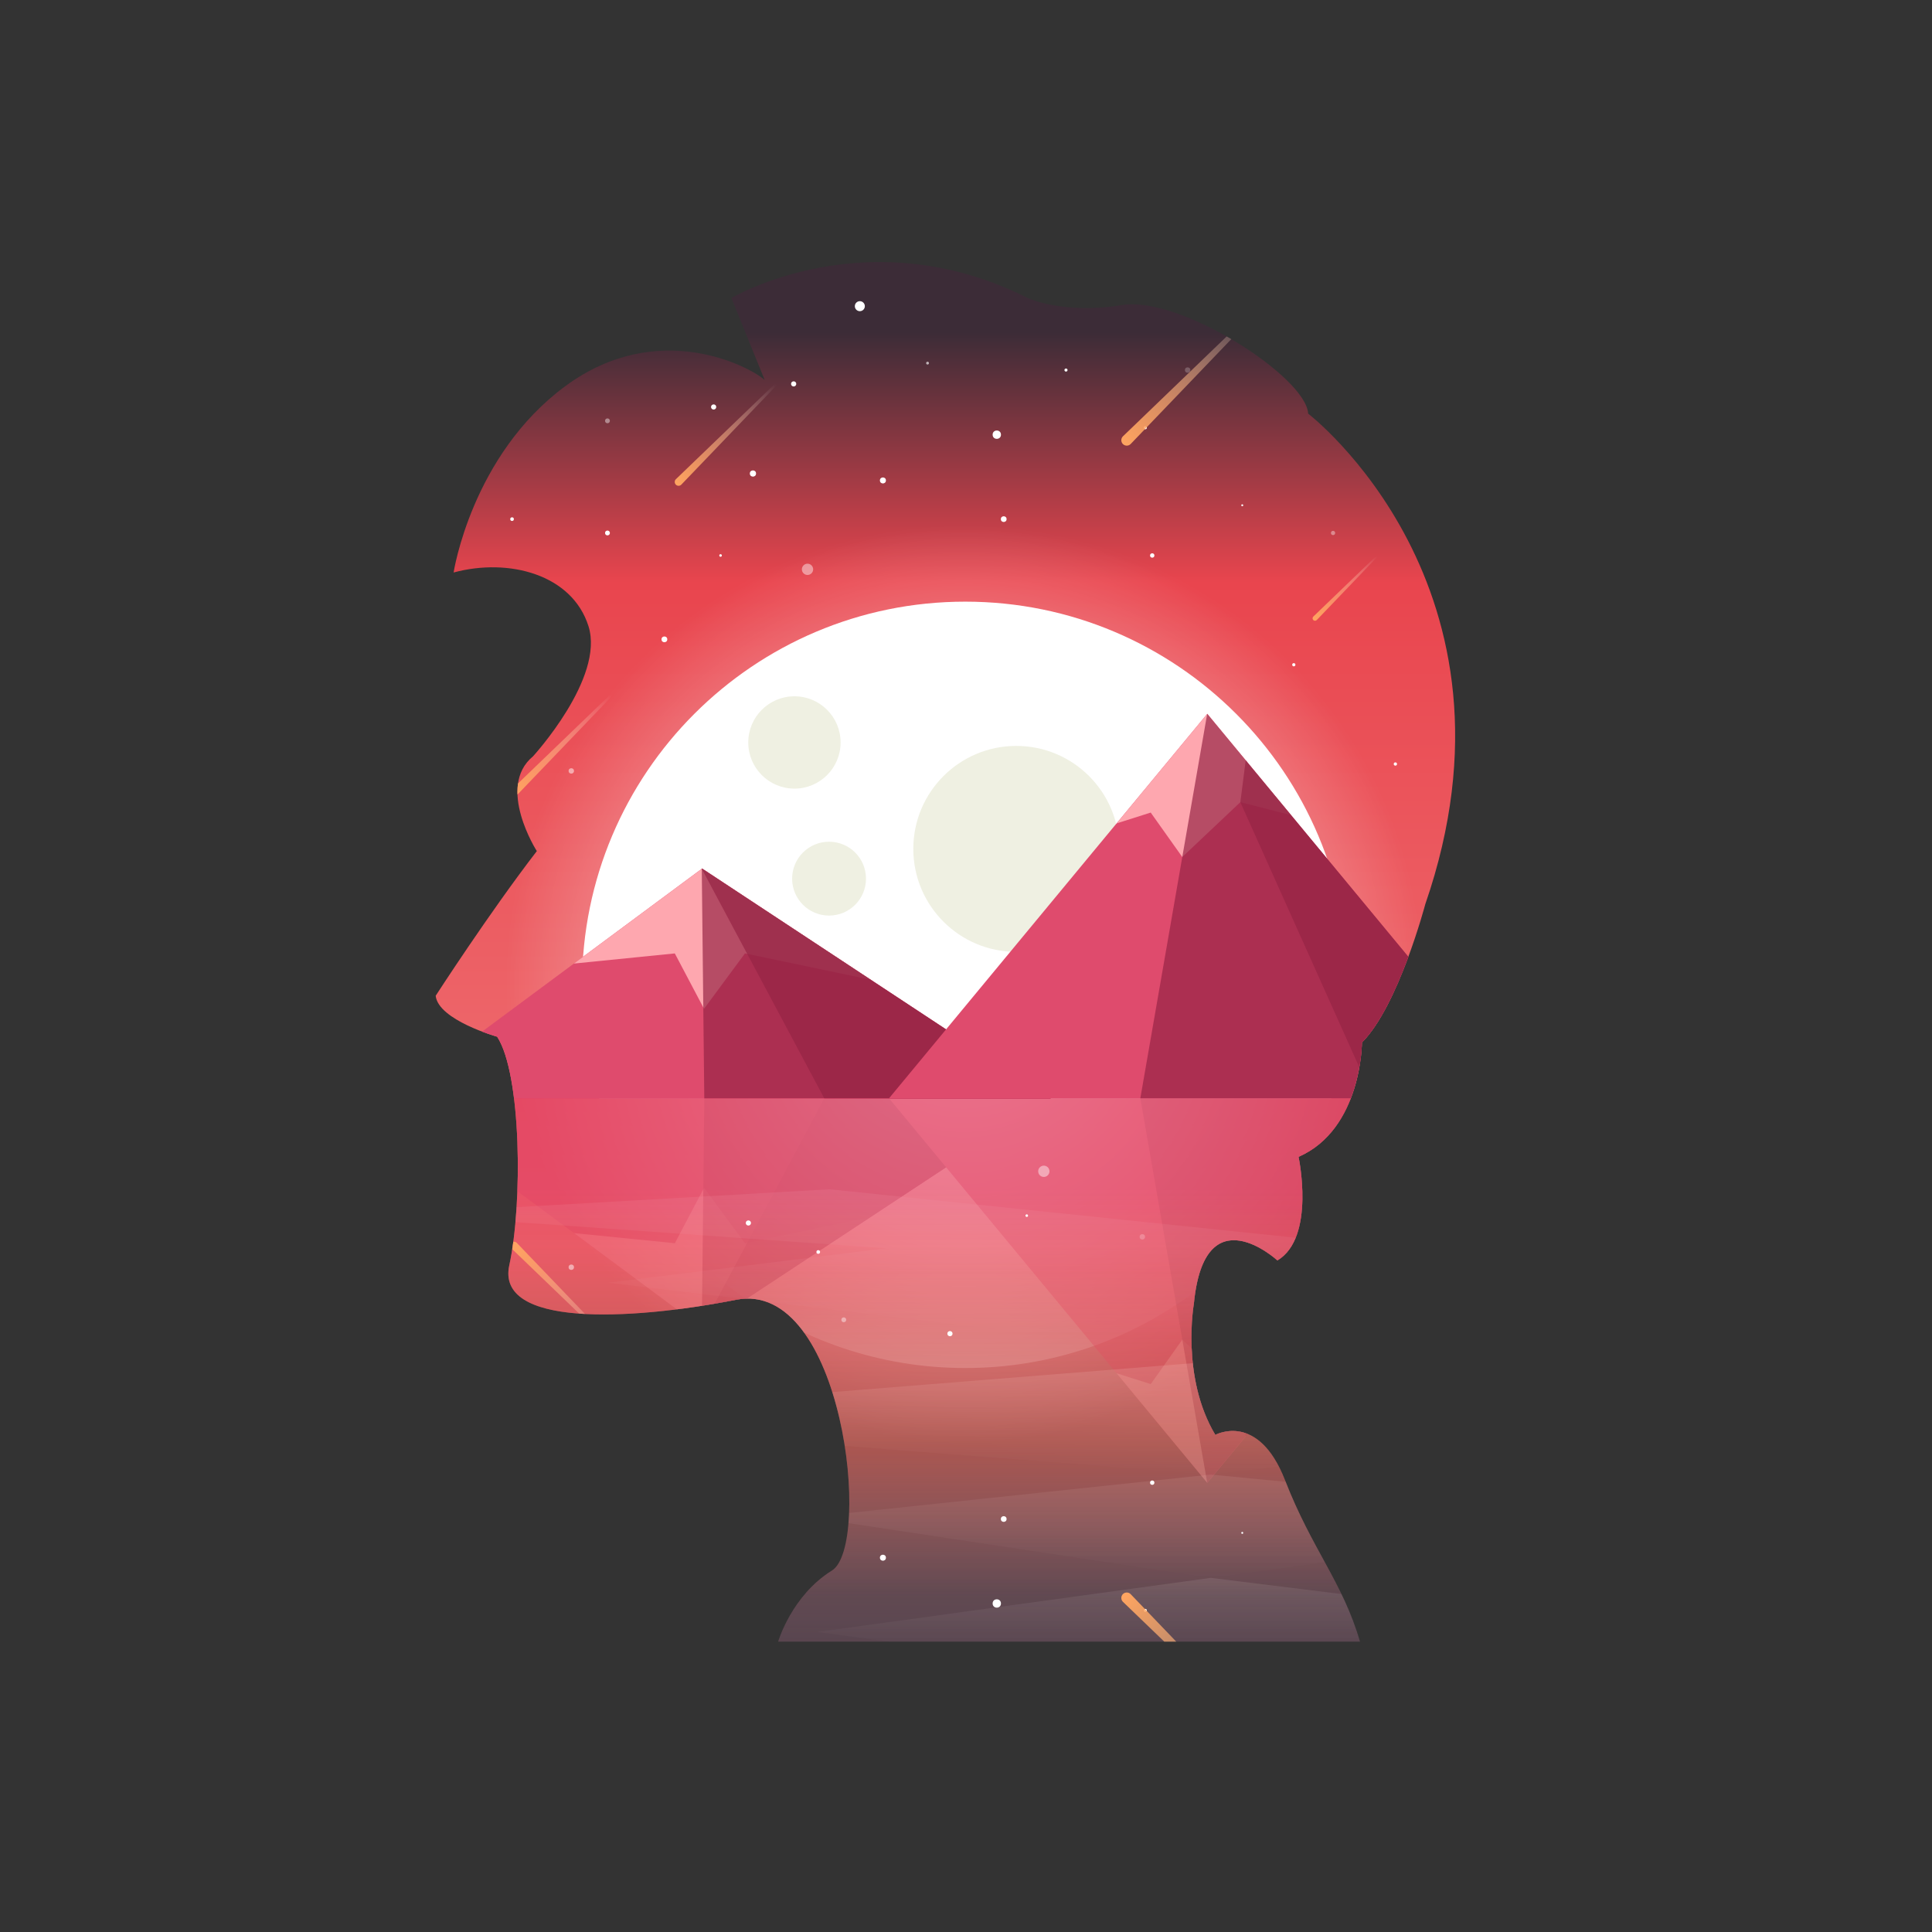 <?xml version="1.0" encoding="iso-8859-1"?>
<!-- Generator: Adobe Illustrator 23.0.2, SVG Export Plug-In . SVG Version: 6.00 Build 0)  -->
<svg version="1.1" id="&#x56FE;&#x5C42;_1" xmlns="http://www.w3.org/2000/svg" xmlns:xlink="http://www.w3.org/1999/xlink" x="0px"
	 y="0px" viewBox="0 0 1000 1000" style="enable-background:new 0 0 1000 1000;" xml:space="preserve">
<rect x="0" y="0" width="1000" height="1000" fill="#333333" stroke="none"/>
<g>
	<defs>
		<path id="XMLID_65_" d="M275.869,391.493c0,0,37.19-40.503,28.742-67.34c-8.449-26.836-41.249-35.533-69.824-27.83
			c0,0,9.277-60.548,57.649-96.33s96.081-9.939,103.37-3.313l-17.228-42.408c0,0,70.404-41.911,153.398,0
			c0,0,18.388,8.614,48.703,3.644s95.418,37.273,96.412,56.158c0,0,117.285,89.952,60.63,253.952c0,0-13.915,52.679-32.8,71.564
			c0,0,0,44.85-32.8,59.201c0,0,8.945,41.684-10.933,53.612c0,0-37.77-34.788-43.237,22.364c0,0-6.792,38.101,11.099,67.919
			c0,0,22.198-12.259,36.113,23.523c13.915,35.782,29.818,52.679,38.764,83.491H402.762c0,0,6.958-23.855,27.83-36.776
			c20.873-12.921,5.964-151.079-49.697-140.146s-124.243,13.915-117.285-17.891c6.958-31.806,6.295-99.063-6.295-118.279
			c0,0-30.481-8.614-31.806-21.204c0,0,27.83-43.071,52.348-74.877C277.857,440.527,256.653,407.396,275.869,391.493z"/>
	</defs>
	<linearGradient id="XMLID_2_" gradientUnits="userSpaceOnUse" x1="489.345" y1="825.19" x2="489.345" y2="144.949">
		<stop  offset="0" style="stop-color:#4A3844"/>
		<stop  offset="0.265" style="stop-color:#EF7476"/>
		<stop  offset="0.77" style="stop-color:#E9454E"/>
		<stop  offset="0.96" style="stop-color:#3C2C37"/>
	</linearGradient>
	<use xlink:href="#XMLID_65_"  style="overflow:visible;fill:url(#XMLID_2_);"/>
	<clipPath id="XMLID_3_">
		<use xlink:href="#XMLID_65_"  style="overflow:visible;"/>
	</clipPath>
	<linearGradient id="SVGID_1_" gradientUnits="userSpaceOnUse" x1="499.612" y1="746.318" x2="499.612" y2="606.73">
		<stop  offset="0" style="stop-color:#FFFFFF;stop-opacity:0.5"/>
		<stop  offset="0.625" style="stop-color:#FFFFFF;stop-opacity:0"/>
	</linearGradient>
	<path style="clip-path:url(#XMLID_3_);fill:url(#SVGID_1_);" d="M310.124,568.497c25.04,80.855,100.404,139.588,189.488,139.588
		S664.06,649.352,689.1,568.497H310.124z"/>
	<radialGradient id="SVGID_2_" cx="499.015" cy="509.151" r="258.702" gradientUnits="userSpaceOnUse">
		<stop  offset="0" style="stop-color:#FFFFFF"/>
		<stop  offset="0.917" style="stop-color:#FFFFFF;stop-opacity:0"/>
	</radialGradient>
	<circle style="clip-path:url(#XMLID_3_);fill:url(#SVGID_2_);" cx="499.015" cy="509.151" r="239.557"/>
	<g style="clip-path:url(#XMLID_3_);">
		<defs>
			<path id="XMLID_66_" d="M689.1,568.497c5.749-18.564,8.848-38.294,8.848-58.748c0-109.538-88.798-198.336-198.336-198.336
				s-198.336,88.798-198.336,198.336c0,20.454,3.099,40.184,8.848,58.748H689.1z"/>
		</defs>
		<use xlink:href="#XMLID_66_"  style="overflow:visible;fill:#FFFFFF;"/>
		<clipPath id="XMLID_4_">
			<use xlink:href="#XMLID_66_"  style="overflow:visible;"/>
		</clipPath>
		<circle style="clip-path:url(#XMLID_4_);fill:#EFF0E2;" cx="411.197" cy="384.295" r="23.896"/>
		<circle style="clip-path:url(#XMLID_4_);fill:#EFF0E2;" cx="429.119" cy="454.788" r="19.117"/>
		<circle style="clip-path:url(#XMLID_4_);fill:#EFF0E2;" cx="526.022" cy="439.38" r="53.293"/>
	</g>
	<g style="opacity:0.37;clip-path:url(#XMLID_3_);">
		<g>
			<defs>
				<polygon id="SVGID_3_" points="219.194,580.521 363.41,687.422 543.931,568.419 199.024,568.419 				"/>
			</defs>
			<use xlink:href="#SVGID_3_"  style="overflow:visible;fill:#DF4B6D;"/>
			<clipPath id="SVGID_4_">
				<use xlink:href="#SVGID_3_"  style="overflow:visible;"/>
			</clipPath>
			<polygon style="clip-path:url(#SVGID_4_);fill:#FEA7AF;" points="274.662,635.989 349.291,643.491 364.418,614.81 
				385.597,643.491 498.549,619.853 365.427,710.618 			"/>
			<polygon style="opacity:0.69;clip-path:url(#SVGID_4_);fill:#962344;" points="363.015,708.169 364.924,534.761 588.103,544.636 
							"/>
			<polygon style="opacity:0.69;clip-path:url(#SVGID_4_);fill:#962344;" points="358.703,695.827 433.332,555.981 604.778,565.394 
							"/>
		</g>
		<g>
			<defs>
				<polygon id="SVGID_5_" points="460.155,568.482 624.877,767.493 789.599,568.482 				"/>
			</defs>
			<use xlink:href="#SVGID_5_"  style="overflow:visible;fill:#DF4B6D;"/>
			<clipPath id="SVGID_6_">
				<use xlink:href="#SVGID_5_"  style="overflow:visible;"/>
			</clipPath>
			<polygon style="clip-path:url(#SVGID_6_);fill:#FEA7AF;" points="553.259,702.949 595.617,716.395 611.96,693.383 
				642.008,721.774 702.518,706.31 618.476,781.612 			"/>
			<polygon style="opacity:0.69;clip-path:url(#SVGID_6_);fill:#962344;" points="582.17,522.091 627.889,784.973 820.176,551.674 
							"/>
			<polygon style="opacity:0.69;clip-path:url(#SVGID_6_);fill:#962344;" points="648.731,774.216 642.008,721.774 727.394,531.504 
				814.797,556.38 			"/>
		</g>
	</g>
	<g style="clip-path:url(#XMLID_3_);">
		<g>
			<defs>
				<polygon id="SVGID_7_" points="219.183,556.457 363.399,449.556 543.92,568.559 199.013,568.559 				"/>
			</defs>
			<use xlink:href="#SVGID_7_"  style="overflow:visible;fill:#DF4B6D;"/>
			<clipPath id="SVGID_8_">
				<use xlink:href="#SVGID_7_"  style="overflow:visible;"/>
			</clipPath>
			<polygon style="clip-path:url(#SVGID_8_);fill:#FEA7AF;" points="274.651,500.99 349.28,493.488 364.407,522.168 
				385.586,493.488 498.538,517.126 365.416,426.361 			"/>
			<polygon style="opacity:0.69;clip-path:url(#SVGID_8_);fill:#962344;" points="363.004,428.81 364.913,602.218 588.092,592.343 
							"/>
			<polygon style="opacity:0.69;clip-path:url(#SVGID_8_);fill:#962344;" points="358.692,441.152 433.321,580.998 604.766,571.585 
							"/>
		</g>
		<g>
			<defs>
				<polygon id="SVGID_9_" points="460.144,568.497 624.866,369.486 789.588,568.497 				"/>
			</defs>
			<use xlink:href="#SVGID_9_"  style="overflow:visible;fill:#DF4B6D;"/>
			<clipPath id="SVGID_10_">
				<use xlink:href="#SVGID_9_"  style="overflow:visible;"/>
			</clipPath>
			<polygon style="clip-path:url(#SVGID_10_);fill:#FEA7AF;" points="553.248,434.03 595.605,420.583 611.949,443.596 
				641.997,415.205 702.507,430.668 618.465,355.367 			"/>
			<polygon style="opacity:0.69;clip-path:url(#SVGID_10_);fill:#962344;" points="582.159,614.888 627.878,352.005 
				820.165,585.305 			"/>
			<polygon style="opacity:0.69;clip-path:url(#SVGID_10_);fill:#962344;" points="648.72,362.763 641.997,415.205 727.383,605.475 
				814.786,580.599 			"/>
		</g>
	</g>
	<g style="clip-path:url(#XMLID_3_);">
		<linearGradient id="SVGID_11_" gradientUnits="userSpaceOnUse" x1="559.844" y1="595.254" x2="559.844" y2="692.099">
			<stop  offset="0" style="stop-color:#FFFFFF;stop-opacity:0.2"/>
			<stop  offset="1" style="stop-color:#FFFFFF;stop-opacity:0"/>
		</linearGradient>
		<polygon style="fill:url(#SVGID_11_);" points="206.583,628.295 458.64,646.118 314.789,663.94 644.5,703.403 913.106,665.849 
			429.36,615.565 		"/>
		<linearGradient id="SVGID_12_" gradientUnits="userSpaceOnUse" x1="586.779" y1="674.942" x2="585.16" y2="762.671">
			<stop  offset="0" style="stop-color:#FFFFFF;stop-opacity:0.3"/>
			<stop  offset="1" style="stop-color:#FFFFFF;stop-opacity:0"/>
		</linearGradient>
		<polygon style="fill:url(#SVGID_12_);" points="258.352,734.38 644.5,703.403 913.106,729.288 626.678,763.235 		"/>
		<linearGradient id="SVGID_13_" gradientUnits="userSpaceOnUse" x1="636.862" y1="763.235" x2="636.862" y2="816.702">
			<stop  offset="0" style="stop-color:#FFFFFF;stop-opacity:0.1"/>
			<stop  offset="1" style="stop-color:#FFFFFF;stop-opacity:0"/>
		</linearGradient>
		<polygon style="fill:url(#SVGID_13_);" points="418.752,785.301 626.678,763.235 854.972,785.301 626.678,816.702 		"/>
		<linearGradient id="SVGID_14_" gradientUnits="userSpaceOnUse" x1="610.553" y1="778.468" x2="610.553" y2="854.491">
			<stop  offset="0" style="stop-color:#FFFFFF;stop-opacity:0.2"/>
			<stop  offset="1" style="stop-color:#FFFFFF;stop-opacity:0"/>
		</linearGradient>
		<polygon style="fill:url(#SVGID_14_);" points="422.995,844.708 626.678,816.702 798.11,837.919 650.44,875.26 		"/>
	</g>
	<linearGradient id="SVGID_15_" gradientUnits="userSpaceOnUse" x1="510.716" y1="479.663" x2="510.716" y2="890.548">
		<stop  offset="0.332" style="stop-color:#E2335C;stop-opacity:0.5"/>
		<stop  offset="0.651" style="stop-color:#EA5F3B;stop-opacity:0.3"/>
		<stop  offset="1" style="stop-color:#FFFFFF;stop-opacity:0"/>
	</linearGradient>
	<polygon style="clip-path:url(#XMLID_3_);fill:url(#SVGID_15_);" points="225.509,568.419 733.792,568.419 795.922,863.409 
		253.484,884.915 	"/>
	<g style="clip-path:url(#XMLID_3_);">
		<circle style="opacity:0.42;fill:#FFFFFF;" cx="314.419" cy="217.82" r="1.245"/>
		<circle style="fill:#FFFFFF;" cx="369.379" cy="210.651" r="1.328"/>
		<circle style="opacity:0.44;fill:#FFFFFF;" cx="417.968" cy="294.685" r="2.921"/>
		<circle style="fill:#FFFFFF;" cx="642.988" cy="261.531" r="0.499"/>
		<circle style="opacity:0.22;fill:#FFFFFF;" cx="614.711" cy="191.535" r="1.394"/>
		<circle style="fill:#FFFFFF;" cx="515.941" cy="224.989" r="2.157"/>
		<circle style="fill:#FFFFFF;" cx="410.799" cy="198.703" r="1.328"/>
		<circle style="fill:#FFFFFF;" cx="372.964" cy="287.517" r="0.664"/>
		<circle style="fill:#FFFFFF;" cx="265.034" cy="268.7" r="0.947"/>
		<circle style="fill:#FFFFFF;" cx="722.242" cy="395.447" r="0.846"/>
		<circle style="fill:#FFFFFF;" cx="519.525" cy="268.7" r="1.478"/>
		<circle style="fill:#FFFFFF;" cx="551.755" cy="191.535" r="0.797"/>
		<circle style="opacity:0.38;fill:#FFFFFF;" cx="689.983" cy="275.869" r="1.096"/>
		<circle style="fill:#FFFFFF;" cx="669.671" cy="344.07" r="0.83"/>
		<circle style="fill:#FFFFFF;" cx="596.391" cy="287.517" r="1.128"/>
		<circle style="fill:#FFFFFF;" cx="456.998" cy="248.675" r="1.555"/>
		<circle style="fill:#FFFFFF;" cx="592.806" cy="221.405" r="0.797"/>
		<circle style="fill:#FFFFFF;" cx="445.05" cy="158.479" r="2.589"/>
		<circle style="opacity:0.63;fill:#FFFFFF;" cx="480.097" cy="187.95" r="0.73"/>
		<circle style="opacity:0.5;fill:#FFFFFF;" cx="295.7" cy="399.031" r="1.394"/>
		<circle style="fill:#FFFFFF;" cx="314.419" cy="275.869" r="1.245"/>
		<circle style="fill:#FFFFFF;" cx="389.72" cy="245.091" r="1.607"/>
		<circle style="fill:#FFFFFF;" cx="343.89" cy="330.928" r="1.493"/>
		
			<linearGradient id="SVGID_16_" gradientUnits="userSpaceOnUse" x1="-71.144" y1="780.655" x2="-71.144" y2="700.745" gradientTransform="matrix(0.707 0.707 -0.707 0.707 952.134 -250.836)">
			<stop  offset="0" style="stop-color:#FFA561"/>
			<stop  offset="0.134" style="stop-color:#FFA865;stop-opacity:0.854"/>
			<stop  offset="0.281" style="stop-color:#FFAF73;stop-opacity:0.693"/>
			<stop  offset="0.435" style="stop-color:#FFBC89;stop-opacity:0.526"/>
			<stop  offset="0.593" style="stop-color:#FFCDA8;stop-opacity:0.353"/>
			<stop  offset="0.754" style="stop-color:#FFE4CF;stop-opacity:0.177"/>
			<stop  offset="0.917" style="stop-color:#FFFFFF;stop-opacity:0"/>
		</linearGradient>
		<path style="fill:url(#SVGID_16_);" d="M349.821,250.865L349.821,250.865c-0.774-0.774-0.774-2.042,0-2.816l55.549-53.484
			c0.774-0.774,1.432-0.117,0.657,0.657l-53.39,55.643C351.863,251.639,350.595,251.639,349.821,250.865z"/>
		
			<linearGradient id="SVGID_17_" gradientUnits="userSpaceOnUse" x1="211.704" y1="596.909" x2="211.704" y2="546.217" gradientTransform="matrix(0.707 0.707 -0.707 0.707 952.134 -250.836)">
			<stop  offset="0" style="stop-color:#FFA561"/>
			<stop  offset="0.134" style="stop-color:#FFA865;stop-opacity:0.854"/>
			<stop  offset="0.281" style="stop-color:#FFAF73;stop-opacity:0.693"/>
			<stop  offset="0.435" style="stop-color:#FFBC89;stop-opacity:0.526"/>
			<stop  offset="0.593" style="stop-color:#FFCDA8;stop-opacity:0.353"/>
			<stop  offset="0.754" style="stop-color:#FFE4CF;stop-opacity:0.177"/>
			<stop  offset="0.917" style="stop-color:#FFFFFF;stop-opacity:0"/>
		</linearGradient>
		<path style="fill:url(#SVGID_17_);" d="M679.753,320.94L679.753,320.94c-0.491-0.491-0.491-1.295,0-1.786l35.239-33.929
			c0.491-0.491,0.908-0.074,0.417,0.417l-33.869,35.298C681.048,321.432,680.244,321.432,679.753,320.94z"/>
		
			<linearGradient id="SVGID_18_" gradientUnits="userSpaceOnUse" x1="77.612" y1="602.172" x2="77.612" y2="488.993" gradientTransform="matrix(0.707 0.707 -0.707 0.707 952.134 -250.836)">
			<stop  offset="0" style="stop-color:#FFA561"/>
			<stop  offset="0.134" style="stop-color:#FFA865;stop-opacity:0.854"/>
			<stop  offset="0.281" style="stop-color:#FFAF73;stop-opacity:0.693"/>
			<stop  offset="0.435" style="stop-color:#FFBC89;stop-opacity:0.526"/>
			<stop  offset="0.593" style="stop-color:#FFCDA8;stop-opacity:0.353"/>
			<stop  offset="0.754" style="stop-color:#FFE4CF;stop-opacity:0.177"/>
			<stop  offset="0.917" style="stop-color:#FFFFFF;stop-opacity:0"/>
		</linearGradient>
		<path style="fill:url(#SVGID_18_);" d="M581.214,229.845L581.214,229.845c-1.097-1.097-1.097-2.892,0-3.989l78.676-75.751
			c1.097-1.097,2.028-0.166,0.931,0.931l-75.618,78.809C584.106,230.941,582.311,230.941,581.214,229.845z"/>
		
			<linearGradient id="SVGID_19_" gradientUnits="userSpaceOnUse" x1="-17.665" y1="954.559" x2="-17.665" y2="874.648" gradientTransform="matrix(0.707 0.707 -0.707 0.707 952.134 -250.836)">
			<stop  offset="0" style="stop-color:#FFA561"/>
			<stop  offset="0.134" style="stop-color:#FFA865;stop-opacity:0.854"/>
			<stop  offset="0.281" style="stop-color:#FFAF73;stop-opacity:0.693"/>
			<stop  offset="0.435" style="stop-color:#FFBC89;stop-opacity:0.526"/>
			<stop  offset="0.593" style="stop-color:#FFCDA8;stop-opacity:0.353"/>
			<stop  offset="0.754" style="stop-color:#FFE4CF;stop-opacity:0.177"/>
			<stop  offset="0.917" style="stop-color:#FFFFFF;stop-opacity:0"/>
		</linearGradient>
		<path style="fill:url(#SVGID_19_);" d="M264.668,411.648L264.668,411.648c-0.774-0.774-0.774-2.042,0-2.816l55.549-53.484
			c0.774-0.774,1.432-0.117,0.657,0.657l-53.39,55.643C266.709,412.422,265.442,412.422,264.668,411.648z"/>
	</g>
	<g style="clip-path:url(#XMLID_3_);">
		<circle style="opacity:0.42;fill:#FFFFFF;" cx="436.733" cy="683.127" r="1.245"/>
		<circle style="fill:#FFFFFF;" cx="491.694" cy="690.296" r="1.328"/>
		<circle style="opacity:0.44;fill:#FFFFFF;" cx="540.282" cy="606.262" r="2.921"/>
		<circle style="fill:#FFFFFF;" cx="642.988" cy="793.412" r="0.499"/>
		<circle style="opacity:0.22;fill:#FFFFFF;" cx="591.268" cy="640.181" r="1.394"/>
		<circle style="fill:#FFFFFF;" cx="515.941" cy="829.954" r="2.157"/>
		<circle style="fill:#FFFFFF;" cx="387.356" cy="633.012" r="1.328"/>
		<circle style="fill:#FFFFFF;" cx="531.451" cy="629.206" r="0.664"/>
		<circle style="fill:#FFFFFF;" cx="423.521" cy="648.023" r="0.947"/>
		<circle style="fill:#FFFFFF;" cx="722.242" cy="659.497" r="0.846"/>
		<circle style="fill:#FFFFFF;" cx="519.525" cy="786.243" r="1.478"/>
		<circle style="fill:#FFFFFF;" cx="551.755" cy="863.409" r="0.797"/>
		<circle style="opacity:0.38;fill:#FFFFFF;" cx="689.983" cy="779.074" r="1.096"/>
		<circle style="fill:#FFFFFF;" cx="669.671" cy="710.873" r="0.83"/>
		<circle style="fill:#FFFFFF;" cx="596.391" cy="767.427" r="1.128"/>
		<circle style="fill:#FFFFFF;" cx="456.998" cy="806.268" r="1.555"/>
		<circle style="fill:#FFFFFF;" cx="592.806" cy="833.539" r="0.797"/>
		<circle style="fill:#FFFFFF;" cx="445.05" cy="896.465" r="2.589"/>
		<circle style="opacity:0.63;fill:#FFFFFF;" cx="480.097" cy="866.993" r="0.73"/>
		<circle style="opacity:0.5;fill:#FFFFFF;" cx="295.7" cy="655.912" r="1.394"/>
		<circle style="fill:#FFFFFF;" cx="314.419" cy="779.074" r="1.245"/>
		<circle style="fill:#FFFFFF;" cx="389.72" cy="809.853" r="1.607"/>
		<circle style="fill:#FFFFFF;" cx="343.89" cy="724.016" r="1.493"/>
		
			<linearGradient id="SVGID_20_" gradientUnits="userSpaceOnUse" x1="647.947" y1="1499.746" x2="647.947" y2="1419.836" gradientTransform="matrix(0.707 -0.707 -0.707 -0.707 952.134 2322.727)">
			<stop  offset="0" style="stop-color:#FFA561"/>
			<stop  offset="0.134" style="stop-color:#FFA865;stop-opacity:0.854"/>
			<stop  offset="0.281" style="stop-color:#FFAF73;stop-opacity:0.693"/>
			<stop  offset="0.435" style="stop-color:#FFBC89;stop-opacity:0.526"/>
			<stop  offset="0.593" style="stop-color:#FFCDA8;stop-opacity:0.353"/>
			<stop  offset="0.754" style="stop-color:#FFE4CF;stop-opacity:0.177"/>
			<stop  offset="0.917" style="stop-color:#FFFFFF;stop-opacity:0"/>
		</linearGradient>
		<path style="fill:url(#SVGID_20_);" d="M349.821,804.079L349.821,804.079c-0.774,0.774-0.774,2.042,0,2.816l55.549,53.484
			c0.774,0.774,1.432,0.117,0.657-0.657l-53.39-55.643C351.863,803.304,350.595,803.304,349.821,804.079z"/>
		
			<linearGradient id="SVGID_21_" gradientUnits="userSpaceOnUse" x1="930.795" y1="1316.001" x2="930.795" y2="1265.307" gradientTransform="matrix(0.707 -0.707 -0.707 -0.707 952.134 2322.727)">
			<stop  offset="0" style="stop-color:#FFA561"/>
			<stop  offset="0.134" style="stop-color:#FFA865;stop-opacity:0.854"/>
			<stop  offset="0.281" style="stop-color:#FFAF73;stop-opacity:0.693"/>
			<stop  offset="0.435" style="stop-color:#FFBC89;stop-opacity:0.526"/>
			<stop  offset="0.593" style="stop-color:#FFCDA8;stop-opacity:0.353"/>
			<stop  offset="0.754" style="stop-color:#FFE4CF;stop-opacity:0.177"/>
			<stop  offset="0.917" style="stop-color:#FFFFFF;stop-opacity:0"/>
		</linearGradient>
		<path style="fill:url(#SVGID_21_);" d="M679.753,734.003L679.753,734.003c-0.491,0.491-0.491,1.295,0,1.786l35.239,33.929
			c0.491,0.491,0.908,0.074,0.417-0.417l-33.869-35.298C681.048,733.512,680.244,733.512,679.753,734.003z"/>
		
			<linearGradient id="SVGID_22_" gradientUnits="userSpaceOnUse" x1="796.703" y1="1321.263" x2="796.703" y2="1208.084" gradientTransform="matrix(0.707 -0.707 -0.707 -0.707 952.134 2322.727)">
			<stop  offset="0" style="stop-color:#FFA561"/>
			<stop  offset="0.134" style="stop-color:#FFA865;stop-opacity:0.854"/>
			<stop  offset="0.281" style="stop-color:#FFAF73;stop-opacity:0.693"/>
			<stop  offset="0.435" style="stop-color:#FFBC89;stop-opacity:0.526"/>
			<stop  offset="0.593" style="stop-color:#FFCDA8;stop-opacity:0.353"/>
			<stop  offset="0.754" style="stop-color:#FFE4CF;stop-opacity:0.177"/>
			<stop  offset="0.917" style="stop-color:#FFFFFF;stop-opacity:0"/>
		</linearGradient>
		<path style="fill:url(#SVGID_22_);" d="M581.214,825.099L581.214,825.099c-1.097,1.097-1.097,2.892,0,3.989l78.676,75.751
			c1.097,1.097,2.028,0.166,0.931-0.931l-75.618-78.809C584.106,824.002,582.311,824.002,581.214,825.099z"/>
		
			<linearGradient id="SVGID_23_" gradientUnits="userSpaceOnUse" x1="701.426" y1="1673.65" x2="701.426" y2="1593.739" gradientTransform="matrix(0.707 -0.707 -0.707 -0.707 952.134 2322.727)">
			<stop  offset="0" style="stop-color:#FFA561"/>
			<stop  offset="0.134" style="stop-color:#FFA865;stop-opacity:0.854"/>
			<stop  offset="0.281" style="stop-color:#FFAF73;stop-opacity:0.693"/>
			<stop  offset="0.435" style="stop-color:#FFBC89;stop-opacity:0.526"/>
			<stop  offset="0.593" style="stop-color:#FFCDA8;stop-opacity:0.353"/>
			<stop  offset="0.754" style="stop-color:#FFE4CF;stop-opacity:0.177"/>
			<stop  offset="0.917" style="stop-color:#FFFFFF;stop-opacity:0"/>
		</linearGradient>
		<path style="fill:url(#SVGID_23_);" d="M264.668,643.295L264.668,643.295c-0.774,0.774-0.774,2.042,0,2.816l55.549,53.484
			c0.774,0.774,1.432,0.117,0.657-0.657l-53.39-55.643C266.709,642.521,265.442,642.521,264.668,643.295z"/>
	</g>
</g>
</svg>

